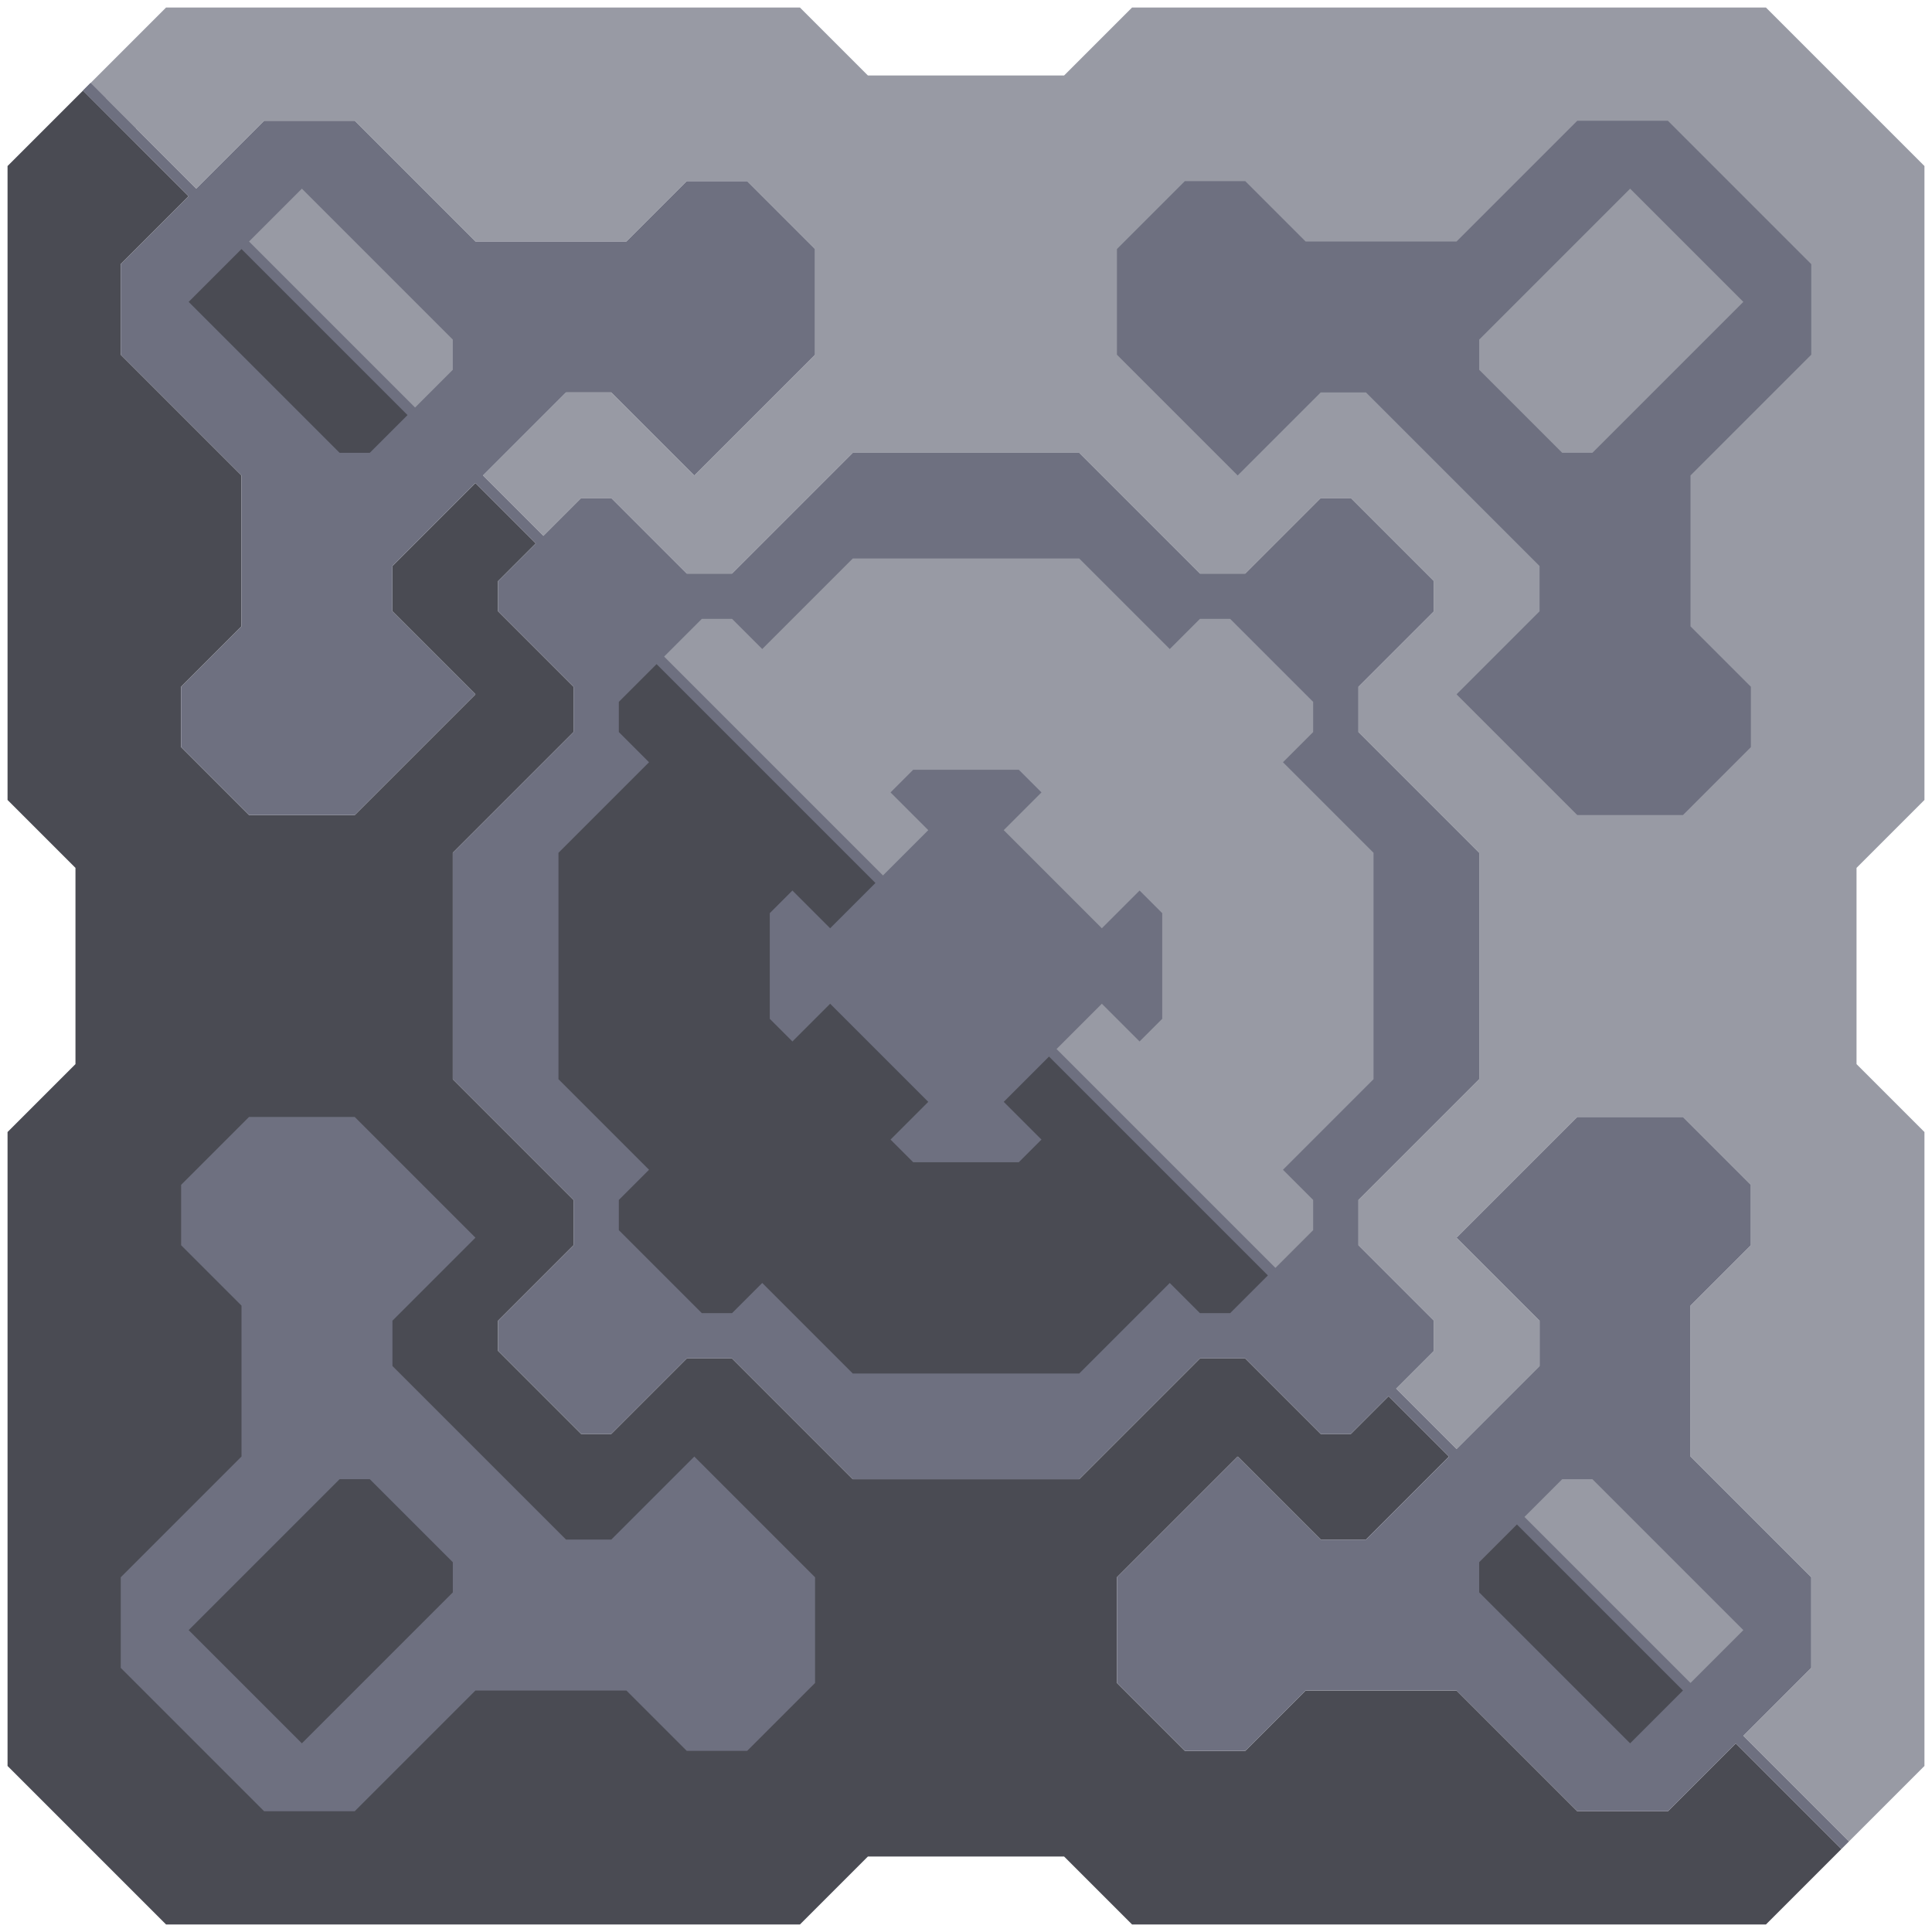 <svg xmlns="http://www.w3.org/2000/svg" width="128" height="128" style="fill-opacity:1;color-rendering:auto;color-interpolation:auto;text-rendering:auto;stroke:#000;stroke-linecap:square;stroke-miterlimit:10;shape-rendering:auto;stroke-opacity:1;fill:#000;stroke-dasharray:none;font-weight:400;stroke-width:1;font-family:&quot;Dialog&quot;;font-style:normal;stroke-linejoin:miter;font-size:12px;stroke-dashoffset:0;image-rendering:auto">
    <g style="stroke-linecap:round;fill:#4a4b53;stroke:#4a4b53">
        <path stroke="none" d="M.5 53V11l5-5 7 7L8 17.5v6l8 8v10l-4 4v4l4.5 4.5h7l8-8-5.5-5.5v-3l5.5-5.5 4 4-2.5 2.5v2l5 5v3l-8 8v15l8 8v3l-5 5v2l5.5 5.5h2l5-5h3l8 8h15l8-8h3l5 5h2l2.5-2.5 4 4-5.5 5.5h-3L82 96.5l-8 8v7l4.5 4.5h4l4-4h10l8 8h6l4.5-4.5 7 7-5 5H75l-4.5-4.5h-13l-4.5 4.5H11L.5 117V75L5 70.5v-13Z" style="stroke:none"/>
    </g>
    <g stroke="none" style="stroke-linecap:round;fill:#989aa4;stroke:#989aa4">
        <path d="m6 5.5 5-5h42L57.5 5h13L75 .5h42L127.5 11v42l-4.5 4.5v13l4.5 4.5v42l-5 5-7-7 4.5-4.5v-6l-8-8v-10l4-4v-4l-4.5-4.5h-7l-8 8 5.5 5.5v3L96.5 96l-4-4 2.5-2.5v-2l-5-5v-3l8-8v-15l-8-8v-3l5-5v-2L89.5 33h-2l-5 5h-3l-8-8h-15l-8 8h-3l-5-5h-2L36 35.5l-4-4 5.5-5.5h3l5.5 5.5 8-8v-7L49.5 12h-4l-4 4h-10l-8-8h-6L13 12.5Z" style="stroke:none"/>
        <path d="M7 7.5 5.5 6l.5-.5 1 1Z" style="fill:#6e7080;stroke:none"/>
        <path d="M8 104.5v6l9.5 9.5h6l8-8h10l4 4h4l4.5-4.5v-7l-8-8-5.5 5.5h-3L26 90.5v-3l5.5-5.5-8-8h-7L12 78.5v4l4 4v10Z" style="fill:#4a4b53;stroke:none"/>
        <path d="M9 9.5 5.5 6l.5-.5 3 3Z" style="fill:#6e7080;stroke:none"/>
        <path d="M8 23.5v-6l4.5-4.5-7-7 .5-.5 7 7L17.5 8h6l8 8h10l4-4h4l4.5 4.5v7l-8 8-5.5-5.5h-3L32 31.5l4 4 2.5-2.5h2l5 5h3l8-8h15l8 8h3l5-5h2l5.5 5.5v2l-5 5v3l8 8v15l-8 8v3l5 5v2L92.5 92l4 4 5.5-5.5v-3L96.5 82l8-8h7l4.5 4.5v4l-4 4v10l8 8v6l-4.5 4.5 7 7-.5.5-7-7-4.5 4.5h-6l-8-8h-10l-4 4h-4l-4.5-4.5v-7l8-8 5.5 5.5h3l5.5-5.5-4-4-2.5 2.5h-2l-5-5h-3l-8 8h-15l-8-8h-3l-5 5h-2L33 89.5v-2l5-5v-3l-8-8v-15l8-8v-3l-5-5v-2l2.5-2.5-4-4-5.5 5.5v3l5.5 5.5-8 8h-7L12 49.5v-4l4-4v-10Z" style="fill:#6e7080;stroke:none"/>
        <path d="M8 110.5v-6l8-8v-10l-4-4v-4l4.5-4.5h7l8 8-5.5 5.5v3L37.5 102h3l5.5-5.5 8 8v7l-4.5 4.5h-4l-4-4h-10l-8 8h-6ZM12.5 20l10 10h2l2.5-2.5-11-11Z" style="fill:#6e7080;stroke:none"/>
        <path d="m12.5 108 7.5 7.5 10-10v-2L24.5 98h-2Z" style="fill:#6e7080;stroke:none"/>
        <path d="m12.5 20 3.5-3.5 11 11-2.5 2.5h-2Zm0 88 10-10h2l5.5 5.5v2l-10 10Z" style="fill:#4a4b53;stroke:none"/>
        <path d="m16.5 16 11 11 2.5-2.5v-2l-10-10Z" style="fill:#6e7080;stroke:none"/>
        <path d="m16.5 16 3.5-3.5 10 10v2L27.5 27Z" style="stroke:none"/>
        <path d="M37 56.5v15l6 6-2 2v2l5.5 5.5h2l2-2 6 6h15l6-6 2 2h2l2.5-2.5L69.5 70l-3 3 2.5 2.5-1.5 1.5h-7L59 75.5l2.5-2.5-6.5-6.5-2.5 2.5-1.5-1.5v-7l1.5-1.5 2.5 2.5 3-3L43.5 44 41 46.5v2l2 2Z" style="fill:#6e7080;stroke:none"/>
        <path d="M37 71.5v-15l6-6-2-2v-2l2.5-2.5L58 58.5l-3 3-2.5-2.5-1.5 1.5v7l1.5 1.5 2.5-2.5 6.5 6.5-2.5 2.5 1.5 1.5h7l1.5-1.5-2.5-2.5 3-3L84 84.5 81.5 87h-2l-2-2-6 6h-15l-6-6-2 2h-2L41 81.5v-2l2-2Z" style="fill:#4a4b53;stroke:none"/>
        <path d="M44 43.5 58.5 58l3-3-2.5-2.5 1.5-1.5h7l1.5 1.5-2.5 2.5 6.5 6.5 2.5-2.5 1.5 1.5v7L75.5 69 73 66.5l-3 3L84.5 84l2.5-2.5v-2l-2-2 6-6v-15l-6-6 2-2v-2L81.5 41h-2l-2 2-6-6h-15l-6 6-2-2h-2Z" style="fill:#6e7080;stroke:none"/>
        <path d="m44 43.5 2.5-2.5h2l2 2 6-6h15l6 6 2-2h2l5.5 5.5v2l-2 2 6 6v15l-6 6 2 2v2L84.5 84 70 69.5l3-3 2.5 2.5 1.5-1.5v-7L75.5 59 73 61.5 66.5 55l2.5-2.5-1.5-1.5h-7L59 52.5l2.5 2.5-3 3Zm30-27v7l8 8 5.5-5.5h3L102 37.5v3L96.5 46l8 8h7l4.5-4.5v-4l-4-4v-10l8-8v-6L110.5 8h-6l-8 8h-10l-4-4h-4Z" style="stroke:none"/>
        <path d="M74 23.5v-7l4.5-4.5h4l4 4h10l8-8h6l9.5 9.5v6l-8 8v10l4 4v4l-4.5 4.5h-7l-8-8 5.5-5.5v-3L90.5 26h-3L82 31.5Z" style="fill:#6e7080;stroke:none"/>
        <path d="M98 22.5v2l5.5 5.5h2l10-10-7.5-7.5Zm0 81v2l10 10 3.5-3.5-11-11Z" style="fill:#6e7080;stroke:none"/>
        <path d="M98 24.5v-2l10-10 7.5 7.5-10 10h-2Z" style="stroke:none"/>
        <path d="M98 105.5v-2l2.5-2.5 11 11-3.5 3.5Z" style="fill:#4a4b53;stroke:none"/>
        <path d="m101 100.5 11 11 3.5-3.5-10-10h-2Z" style="fill:#6e7080;stroke:none"/>
        <path d="m101 100.5 2.5-2.5h2l10 10-3.5 3.5Z" style="stroke:none"/>
    </g>
</svg>
